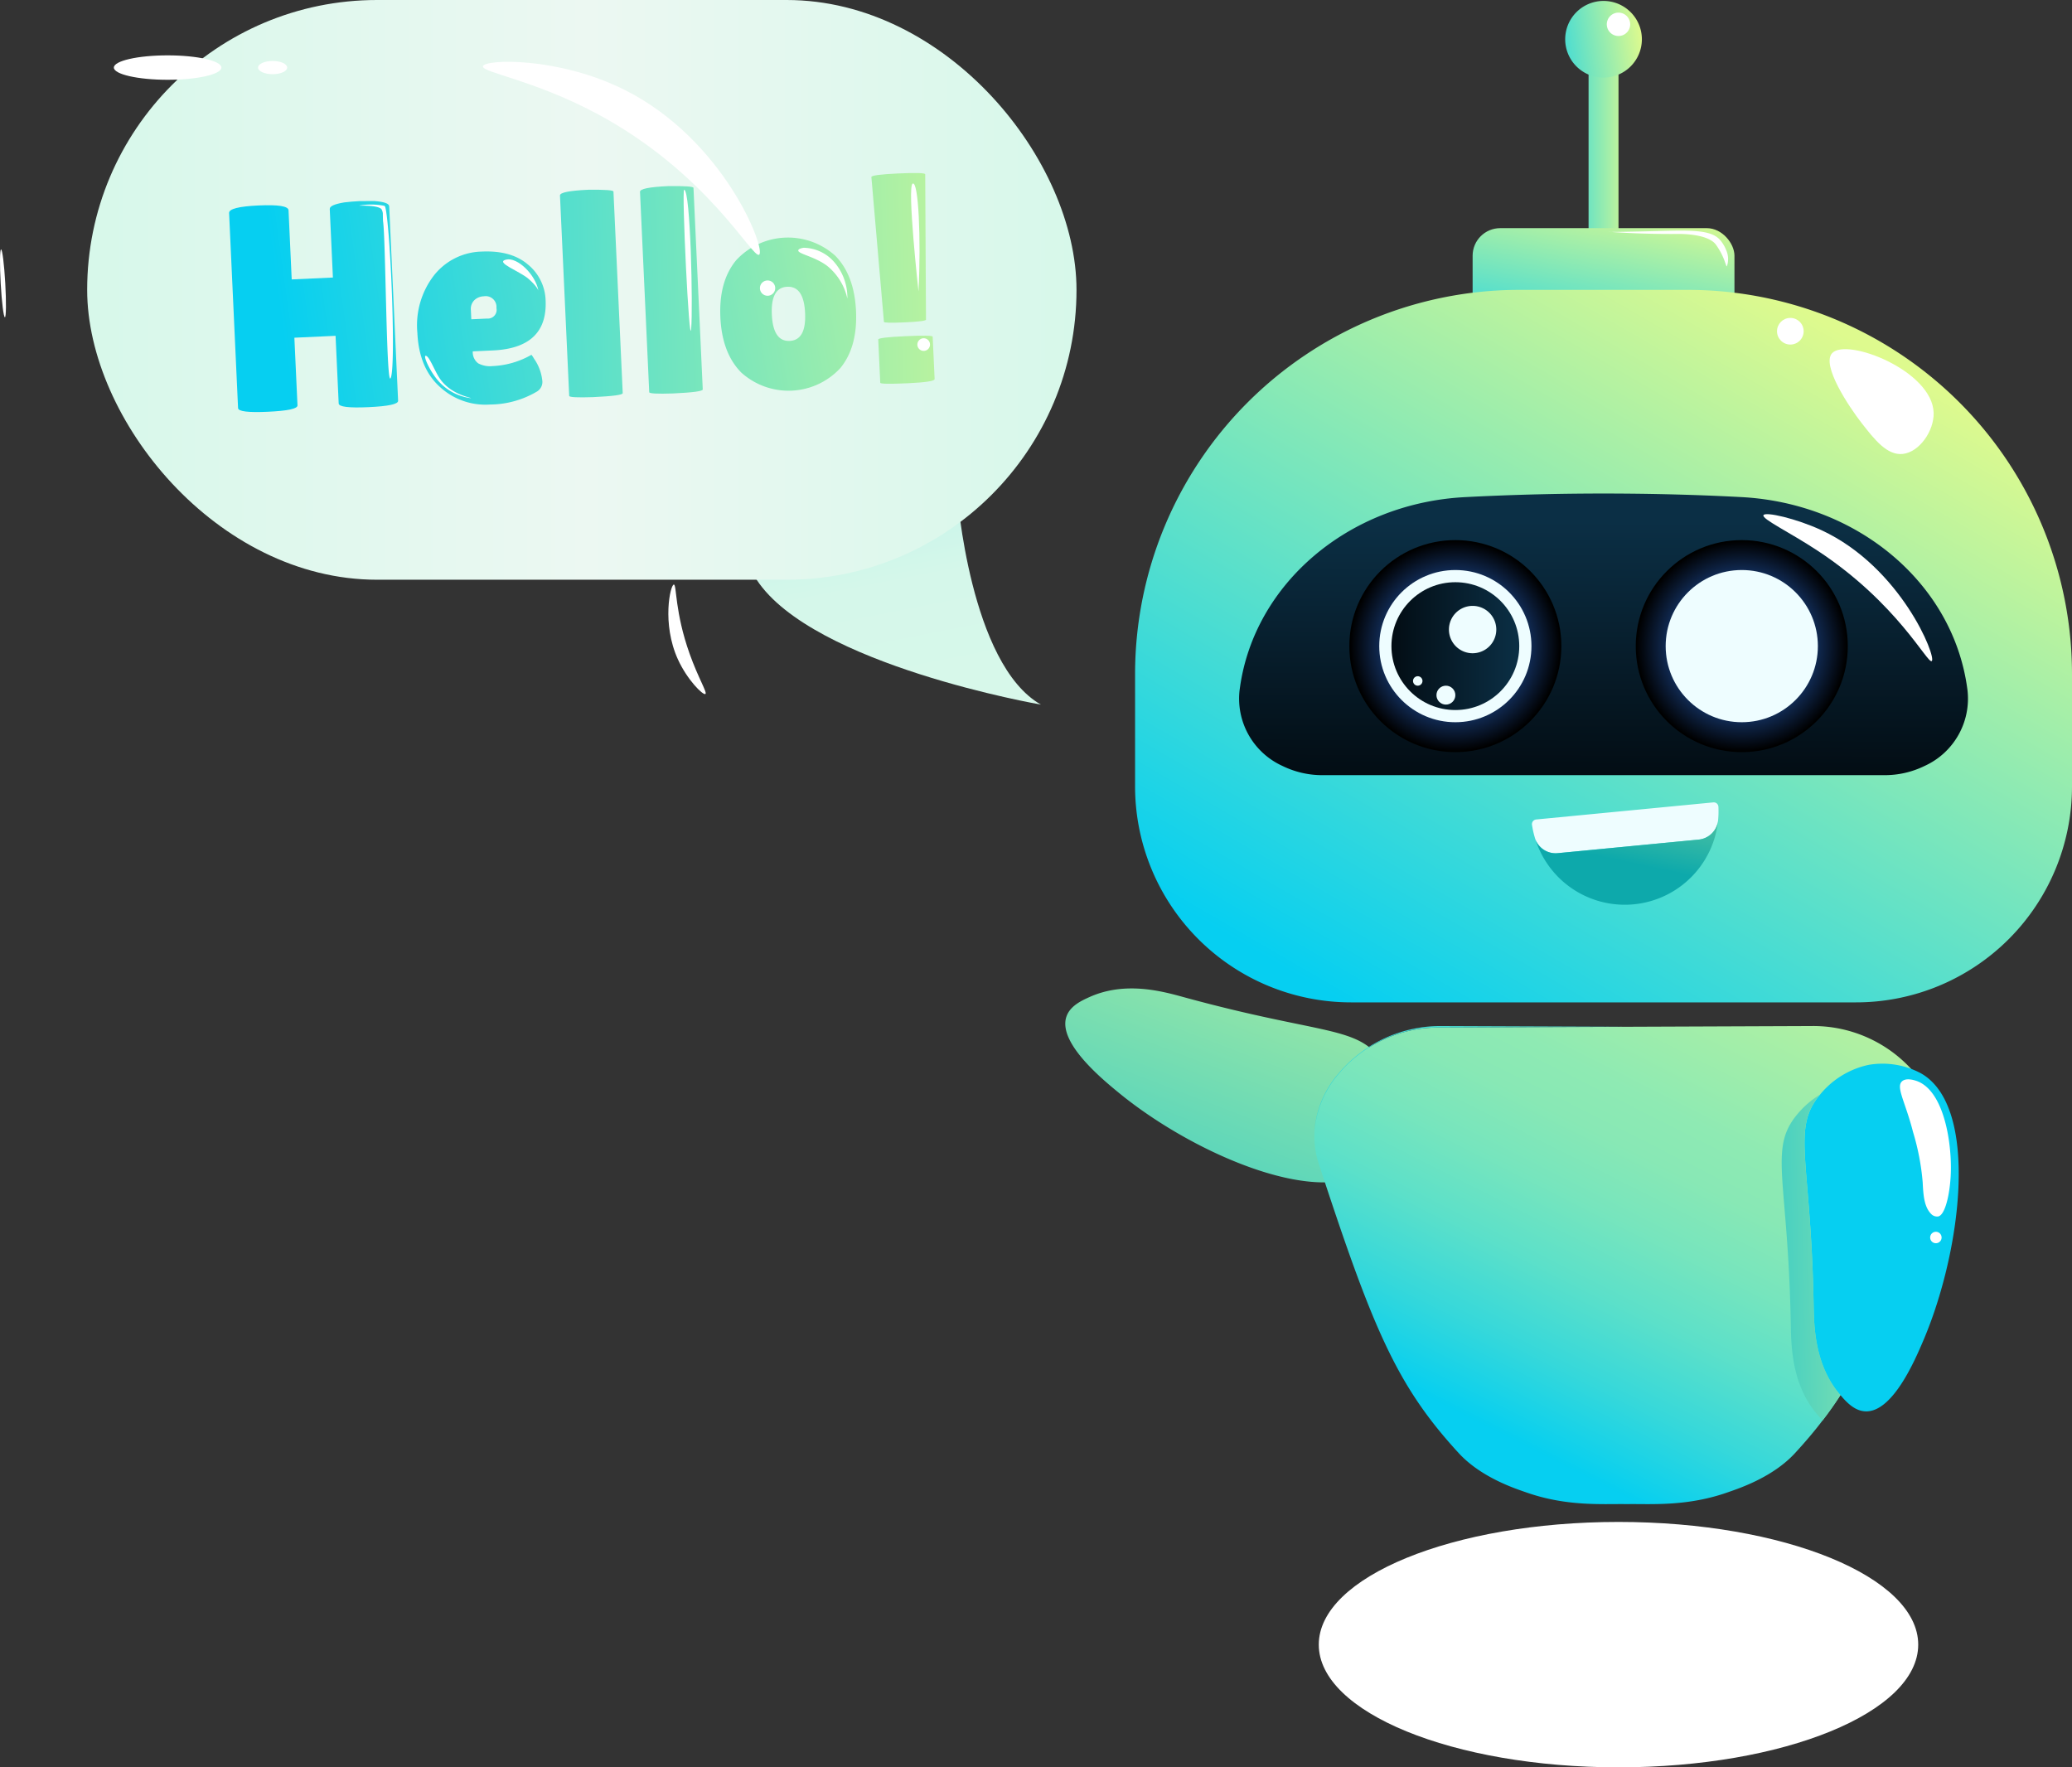 <svg xmlns="http://www.w3.org/2000/svg" xmlns:xlink="http://www.w3.org/1999/xlink" width="339.227" height="289.348" viewBox="0 0 339.227 289.348">
  <rect x="0" y="0" width="339.227" height="289.348" fill="#333333" stroke="none"/>
  <defs>
    <linearGradient id="linear-gradient" x1="0.306" y1="-0.067" x2="0.575" y2="0.944" gradientUnits="objectBoundingBox">
      <stop offset="0" stop-color="#aef0eb"/>
      <stop offset="0.013" stop-color="#b0f0ea"/>
      <stop offset="0.138" stop-color="#c1f3ea"/>
      <stop offset="0.289" stop-color="#cdf6ea"/>
      <stop offset="0.496" stop-color="#d5f7ea"/>
      <stop offset="1" stop-color="#d7f8ea"/>
    </linearGradient>
    <linearGradient id="linear-gradient-2" x1="-0.958" y1="1.402" x2="0.489" y2="-1.147" gradientUnits="objectBoundingBox">
      <stop offset="0.04" stop-color="#06bed8"/>
      <stop offset="1" stop-color="#defa8e"/>
    </linearGradient>
    <linearGradient id="linear-gradient-3" x1="-1.538" y1="0.545" x2="1.462" y2="0.479" gradientUnits="objectBoundingBox">
      <stop offset="0.04" stop-color="#06cff1"/>
      <stop offset="1" stop-color="#defa8e"/>
    </linearGradient>
    <linearGradient id="linear-gradient-4" x1="0.18" y1="1.234" x2="0.788" y2="-0.16" xlink:href="#linear-gradient-3"/>
    <linearGradient id="linear-gradient-5" x1="0.164" y1="1.011" x2="0.838" y2="0.125" xlink:href="#linear-gradient-3"/>
    <linearGradient id="linear-gradient-6" x1="0.498" y1="0.997" x2="0.505" y2="0.1" gradientUnits="objectBoundingBox">
      <stop offset="0" stop-color="#030d14"/>
      <stop offset="1" stop-color="#0b2f45"/>
    </linearGradient>
    <radialGradient id="radial-gradient" cx="0.5" cy="0.5" r="0.495" gradientUnits="objectBoundingBox">
      <stop offset="0.13" stop-color="#3280fc"/>
      <stop offset="1"/>
    </radialGradient>
    <linearGradient id="linear-gradient-7" x1="0" y1="0.5" x2="1" y2="0.5" xlink:href="#linear-gradient-6"/>
    <radialGradient id="radial-gradient-2" cx="0.5" cy="0.5" r="0.495" gradientTransform="translate(0)" xlink:href="#radial-gradient"/>
    <linearGradient id="linear-gradient-9" x1="-0.553" y1="0.654" x2="0.997" y2="0.428" xlink:href="#linear-gradient-3"/>
    <linearGradient id="linear-gradient-10" x1="0.351" y1="0.614" x2="1.353" y2="-1.559" gradientUnits="objectBoundingBox">
      <stop offset="0.071" stop-color="#0da9ab"/>
      <stop offset="1" stop-color="#defa8e"/>
    </linearGradient>
    <linearGradient id="linear-gradient-11" x1="0.18" y1="0.839" x2="0.955" y2="-0.344" gradientUnits="objectBoundingBox">
      <stop offset="0.04" stop-color="#06cff1"/>
      <stop offset="0.041" stop-color="#06cff0"/>
      <stop offset="0.161" stop-color="#36d8da"/>
      <stop offset="0.275" stop-color="#5ce0c9"/>
      <stop offset="0.379" stop-color="#77e5bd"/>
      <stop offset="0.472" stop-color="#88e8b5"/>
      <stop offset="0.542" stop-color="#8eeab3"/>
      <stop offset="0.8" stop-color="#b9f29e"/>
      <stop offset="1" stop-color="#defa8e"/>
    </linearGradient>
    <linearGradient id="linear-gradient-12" x1="0.278" y1="1.126" x2="1.21" y2="-2.092" xlink:href="#linear-gradient-3"/>
    <linearGradient id="linear-gradient-13" x1="3.161" y1="1.082" x2="5.745" y2="0.485" gradientUnits="objectBoundingBox">
      <stop offset="0.04" stop-color="#06cff1"/>
      <stop offset="0.073" stop-color="#0fd0ec"/>
      <stop offset="0.415" stop-color="#66e2c4"/>
      <stop offset="0.694" stop-color="#a7efa7"/>
      <stop offset="0.896" stop-color="#cef694"/>
      <stop offset="1" stop-color="#defa8e"/>
    </linearGradient>
    <linearGradient id="linear-gradient-14" x1="-1.261" y1="0.682" x2="3.113" y2="0.271" xlink:href="#linear-gradient-2"/>
    <radialGradient id="radial-gradient-3" cx="0.5" cy="0.5" r="1.221" gradientTransform="translate(0.291 -1.595) scale(0.409 0.409)" gradientUnits="objectBoundingBox">
      <stop offset="0" stop-color="#bcd7d6"/>
      <stop offset="1" stop-color="#fff"/>
    </radialGradient>
    <linearGradient id="linear-gradient-15" y1="0.5" x2="1" y2="0.5" gradientUnits="objectBoundingBox">
      <stop offset="0" stop-color="#d7f8ea"/>
      <stop offset="0.505" stop-color="#ecf8f2"/>
      <stop offset="1" stop-color="#d7f8ea"/>
    </linearGradient>
    <linearGradient id="linear-gradient-16" x1="0.098" y1="0.485" x2="4.822" y2="-0.319" xlink:href="#linear-gradient-3"/>
    <linearGradient id="linear-gradient-17" x1="-1.231" y1="0.753" x2="4.986" y2="-0.354" xlink:href="#linear-gradient-3"/>
    <linearGradient id="linear-gradient-18" x1="-4.818" y1="0.819" x2="7.908" y2="0.003" xlink:href="#linear-gradient-3"/>
    <linearGradient id="linear-gradient-19" x1="-6.038" y1="0.915" x2="6.688" y2="0.099" xlink:href="#linear-gradient-3"/>
    <linearGradient id="linear-gradient-20" x1="-3.297" y1="1.242" x2="2.578" y2="0.135" xlink:href="#linear-gradient-3"/>
    <linearGradient id="linear-gradient-21" x1="-9.495" y1="1.182" x2="3.132" y2="0.377" xlink:href="#linear-gradient-3"/>
  </defs>
  <g id="Group_17" data-name="Group 17" transform="translate(-50.762 -113.296)">
    <g id="Group_16" data-name="Group 16" transform="translate(46 -6)">
      <path id="Path_1" data-name="Path 1" d="M161.472,200.1s2.075,27.957,13.71,34.554c0,0-37.353-6.451-46.539-20.44S161.472,200.1,161.472,200.1Z" fill="url(#linear-gradient)"/>
      <path id="Path_2" data-name="Path 2" d="M198.677,282.581c23.017,6.3,28.455,4.54,32.557,10.71a14.06,14.06,0,0,1,2.394,8.974,13.349,13.349,0,0,1-3.743,7.815c-7.885,7.633-29.582-1.7-42.008-11.918-2.71-2.227-9.978-8.2-8.514-12.443.6-1.739,2.463-2.6,3.8-3.2C189.075,279.874,195.206,281.63,198.677,282.581Z" fill="url(#linear-gradient-2)"/>
      <rect id="Rectangle_2" data-name="Rectangle 2" width="4.899" height="32.148" transform="translate(264.843 127.869)" fill="url(#linear-gradient-3)"/>
      <rect id="Rectangle_3" data-name="Rectangle 3" width="42.868" height="21.126" rx="4.517" transform="translate(245.859 156.649)" fill="url(#linear-gradient-4)"/>
      <path id="Rectangle_4" data-name="Rectangle 4" d="M62.919,0H90.474a62.919,62.919,0,0,1,62.919,62.919v18.37a35.363,35.363,0,0,1-35.363,35.363H35.363A35.363,35.363,0,0,1,0,81.289V62.919A62.919,62.919,0,0,1,62.919,0Z" transform="translate(190.596 166.753)" fill="url(#linear-gradient-5)"/>
      <path id="Path_3" data-name="Path 3" d="M319.862,244.693h0a14.8,14.8,0,0,1-6.543,1.512H221.267a14.8,14.8,0,0,1-6.544-1.512h0a12.107,12.107,0,0,1-7.016-12.407l.051-.367c2.359-17.1,17.845-30.245,36.831-31.233,8.032-.417,16.462-.633,25.256-.582q10.332.06,19.957.572c19.057.983,34.658,14.077,37.025,31.24l.051.37A12.1,12.1,0,0,1,319.862,244.693Z" fill="url(#linear-gradient-6)"/>
      <g id="Group_8" data-name="Group 8">
        <circle id="Ellipse_1" data-name="Ellipse 1" cx="17.358" cy="17.358" r="17.358" transform="translate(225.674 207.721)" fill="url(#radial-gradient)" style="mix-blend-mode: screen;isolation: isolate"/>
        <g id="Group_3" data-name="Group 3">
          <circle id="Ellipse_2" data-name="Ellipse 2" cx="12.459" cy="12.459" r="12.459" transform="translate(230.573 212.62)" fill="#eefdff"/>
        </g>
        <g id="Group_4" data-name="Group 4">
          <circle id="Ellipse_3" data-name="Ellipse 3" cx="10.464" cy="10.464" r="10.464" transform="translate(232.567 214.615)" fill="url(#linear-gradient-7)"/>
        </g>
        <g id="Group_5" data-name="Group 5">
          <path id="Path_4" data-name="Path 4" d="M249.735,222.367a3.877,3.877,0,1,1-3.876-3.876A3.876,3.876,0,0,1,249.735,222.367Z" fill="#eefdff"/>
        </g>
        <g id="Group_6" data-name="Group 6">
          <circle id="Ellipse_4" data-name="Ellipse 4" cx="1.547" cy="1.547" r="1.547" transform="translate(239.938 231.557)" fill="#eefdff"/>
        </g>
        <g id="Group_7" data-name="Group 7">
          <path id="Path_5" data-name="Path 5" d="M237.649,230.783a.773.773,0,1,1-.773-.773A.773.773,0,0,1,237.649,230.783Z" fill="#eefdff"/>
        </g>
      </g>
      <g id="Group_14" data-name="Group 14">
        <circle id="Ellipse_5" data-name="Ellipse 5" cx="17.358" cy="17.358" r="17.358" transform="translate(272.566 207.721)" fill="url(#radial-gradient-2)" style="mix-blend-mode: screen;isolation: isolate"/>
        <g id="Group_9" data-name="Group 9">
          <circle id="Ellipse_6" data-name="Ellipse 6" cx="12.459" cy="12.459" r="12.459" transform="translate(277.465 212.62)" fill="#eefdff"/>
        </g>
        <g id="Group_10" data-name="Group 10">
          <circle id="Ellipse_7" data-name="Ellipse 7" cx="10.464" cy="10.464" r="10.464" transform="translate(279.459 214.615)" fill="url(#linear-gradient-7)"/>
        </g>
        <g id="Group_11" data-name="Group 11">
          <path id="Path_6" data-name="Path 6" d="M296.628,222.367a3.876,3.876,0,1,1-3.877-3.876A3.877,3.877,0,0,1,296.628,222.367Z" fill="#eefdff"/>
        </g>
        <g id="Group_12" data-name="Group 12">
          <circle id="Ellipse_8" data-name="Ellipse 8" cx="1.547" cy="1.547" r="1.547" transform="translate(286.831 231.557)" fill="#eefdff"/>
        </g>
        <g id="Group_13" data-name="Group 13">
          <path id="Path_7" data-name="Path 7" d="M284.541,230.783a.773.773,0,1,1-.773-.773A.773.773,0,0,1,284.541,230.783Z" fill="#eefdff"/>
        </g>
      </g>
      <path id="Path_8" data-name="Path 8" d="M273.569,125.726a6.277,6.277,0,1,1-6.276-6.277A6.276,6.276,0,0,1,273.569,125.726Z" fill="url(#linear-gradient-9)"/>
      <path id="Path_9" data-name="Path 9" d="M271.656,123.276a1.914,1.914,0,1,1-1.914-1.913A1.914,1.914,0,0,1,271.656,123.276Z" fill="#fff"/>
      <path id="Path_10" data-name="Path 10" d="M321.337,186.878c.083,2.931-2.309,6.435-5.049,6.735-2.569.281-4.62-2.343-6.735-5.049-2.084-2.668-6.644-9.519-4.828-11.457C307.119,174.551,321.14,179.965,321.337,186.878Z" fill="#fff"/>
      <circle id="Ellipse_9" data-name="Ellipse 9" cx="2.181" cy="2.181" r="2.181" transform="translate(295.694 171.345)" fill="#fff"/>
      <path id="Path_11" data-name="Path 11" d="M321.026,227.526c-.7.494-5.579-9.445-18.676-18.064-4.6-3.029-9.15-5.189-8.879-5.817s5.393.548,9.491,2.449C316.019,212.152,321.858,226.939,321.026,227.526Z" fill="#fff"/>
      <path id="Path_12" data-name="Path 12" d="M287.486,162.9c-.156.023-.256-.9-1.019-2.312a12.42,12.42,0,0,0-.766-1.225c-1.315-1.809-5.773-1.769-6.123-1.766-6.943.06-11.407-.38-11.4-.339s3.257-.031,5.643-.079c6.73-.137,10.741-.5,12.459,1.3a5.645,5.645,0,0,1,1.072,1.722A3.611,3.611,0,0,1,287.486,162.9Z" fill="#fff"/>
      <path id="Path_13" data-name="Path 13" d="M286.042,253.654a3.543,3.543,0,0,1-3.218,3.1l-22.994,2.217a3.541,3.541,0,0,1-3.751-2.431,15.382,15.382,0,0,1-.5-2.2.763.763,0,0,1,.154-.586.772.772,0,0,1,.532-.292l29.009-2.8a.756.756,0,0,1,.828.72A15.454,15.454,0,0,1,286.042,253.654Z" fill="#eefdff"/>
      <path id="Path_14" data-name="Path 14" d="M286.043,253.656a15.354,15.354,0,0,1-29.87,3.168,3.553,3.553,0,0,0,3.656,2.15l23-2.214A3.549,3.549,0,0,0,286.043,253.656Z" fill="url(#linear-gradient-10)"/>
      <path id="Path_15" data-name="Path 15" d="M322.271,305.3c0,.211,0,.413-.01.606a14.18,14.18,0,0,1-.744,4.032c-6.328,19.335-10.122,29.531-15.44,37.779-.918,1.424-1.883,2.792-2.921,4.133-1.359,1.792-2.847,3.537-4.5,5.337-3.675,4-9.232,5.8-11.023,6.43-6.549,2.314-12.336,1.892-16.184,1.929h-.671c-3.858-.037-9.635.385-16.184-1.929-1.791-.625-7.357-2.434-11.022-6.43-10.1-10.995-13.989-20.134-22.862-47.249a14.159,14.159,0,0,1-.735-3.784,14.7,14.7,0,0,1-.009-1.571,16.449,16.449,0,0,1,3.839-9.323,21.276,21.276,0,0,1,16.552-7.734l30.761-.128,30.2-.119A21.793,21.793,0,0,1,318.3,295.03a16.87,16.87,0,0,1,3.747,7.8c.065.386.12.781.156,1.167C322.243,304.426,322.271,304.858,322.271,305.3Z" fill="url(#linear-gradient-11)"/>
      <path id="Path_16" data-name="Path 16" d="M271.114,287.4l-30.762.129a21.274,21.274,0,0,0-16.551,7.734,16.451,16.451,0,0,0-3.84,9.323,16.3,16.3,0,0,1,3.959-9.553,21.785,21.785,0,0,1,16.984-7.752Z" fill="url(#linear-gradient-12)"/>
      <path id="Path_17" data-name="Path 17" d="M301.687,332.72c-.449-23.861-3.677-28.58,1.084-34.256a14.059,14.059,0,0,1,7.933-4.831,13.351,13.351,0,0,1,8.554,1.385c9.549,5.41,6.715,28.861.426,43.664-1.372,3.228-5.051,11.887-9.535,11.68-1.836-.084-3.191-1.628-4.142-2.742C301.8,342.7,301.755,336.317,301.687,332.72Z" fill="url(#linear-gradient-13)"/>
      <path id="Path_18" data-name="Path 18" d="M306.077,347.716c-.918,1.424-1.883,2.792-2.921,4.133-.33-.339-.624-.679-.891-.991-4.207-4.924-4.252-11.3-4.317-14.9-.45-23.863-3.683-28.575,1.084-34.252a14.892,14.892,0,0,1,3.7-3.2c-4.7,5.658-1.5,10.416-1.047,34.206.064,3.6.119,9.975,4.317,14.907A.366.366,0,0,1,306.077,347.716Z" fill="url(#linear-gradient-14)"/>
      <path id="Path_19" data-name="Path 19" d="M319.542,312.85a39.511,39.511,0,0,0-1.578-8.221c-1.258-4.934-2.836-7.339-1.811-8.291.667-.621,1.981-.2,2.279-.107,4.51,1.439,5.906,9.9,5.712,15.2-.119,3.242-.91,6.867-2.1,7.027a1.349,1.349,0,0,1-.987-.294C319.734,316.988,319.645,314.8,319.542,312.85Z" fill="#fff"/>
      <path id="Path_20" data-name="Path 20" d="M322.639,321.9a.936.936,0,1,1-.936-.936A.937.937,0,0,1,322.639,321.9Z" fill="#fff"/>
      <ellipse id="Ellipse_10" data-name="Ellipse 10" cx="49.07" cy="20.089" rx="49.07" ry="20.089" transform="translate(220.672 368.467)" fill="url(#radial-gradient-3)" style="mix-blend-mode: soft-light;isolation: isolate"/>
      <rect id="Rectangle_5" data-name="Rectangle 5" width="161.974" height="94.914" rx="47.457" transform="translate(19.033 119.296)" fill="url(#linear-gradient-15)"/>
      <g id="Group_15" data-name="Group 15">
        <path id="Path_21" data-name="Path 21" d="M69.94,184.913q.037.819-4.828,1.042t-4.9-.6l-.51-11.08-6.744.31.509,11.08q.037.819-4.828,1.043t-4.9-.6l-1.468-31.938q-.046-1.013,4.819-1.236t4.912.788l.52,11.321,6.745-.31-.516-11.224q-.031-.675,2.364-1.074,1.248-.154,2.453-.209l2.461-.017q2.421.179,2.453.852Z" fill="url(#linear-gradient-16)"/>
        <path id="Path_22" data-name="Path 22" d="M92.7,183.383a15.263,15.263,0,0,1-7.722,2.142,10.991,10.991,0,0,1-8.194-2.882q-3.426-3.1-3.69-8.858a13.371,13.371,0,0,1,2.729-9.418,10.257,10.257,0,0,1,7.811-3.883q4.816-.222,7.555,2.114a7.882,7.882,0,0,1,2.9,5.853q.36,7.8-8.6,8.216l-3.324.153a2.273,2.273,0,0,0,.887,1.962,4.077,4.077,0,0,0,2.362.447,13.97,13.97,0,0,0,6.336-1.836c.03-.033.185.184.464.654a7.568,7.568,0,0,1,1.317,3.44A1.839,1.839,0,0,1,92.7,183.383Zm-6.661-13.645a1.77,1.77,0,0,0-2.069-1.932,2.338,2.338,0,0,0-1.54.626,2.009,2.009,0,0,0-.576,1.644l.069,1.493,2.6-.12A1.428,1.428,0,0,0,86.042,169.738Z" fill="url(#linear-gradient-17)"/>
        <path id="Path_23" data-name="Path 23" d="M106.715,183.657q.02.434-4.894.659-3.856.129-3.871-.208L96.442,151.3q-.033-.723,4.639-.937,4.1-.044,4.117.293Z" fill="url(#linear-gradient-18)"/>
        <path id="Path_24" data-name="Path 24" d="M119.817,183.055q.02.432-4.893.659-3.857.129-3.872-.208L109.544,150.7q-.033-.723,4.64-.937,4.1-.045,4.116.293Z" fill="url(#linear-gradient-19)"/>
        <path id="Path_25" data-name="Path 25" d="M126.135,180.3q-3.164-3.185-3.434-9.063t2.588-9.339a11.556,11.556,0,0,1,16.21-.745q3.14,3.186,3.41,9.064t-2.564,9.338a11.555,11.555,0,0,1-16.21.745Zm7.512-14.055q-2.723.125-2.518,4.557t2.926,4.306q2.721-.125,2.518-4.556T133.647,166.247Z" fill="url(#linear-gradient-20)"/>
        <path id="Path_26" data-name="Path 26" d="M148.549,174.879q-.015-.337,4.441-.542t4.469.084l.319,6.937q.022.481-4.434.686t-4.469-.084Zm7.816-3.256q.013.289-3.431.447t-3.456-.082l-2.054-23.705q-.018-.386,4.39-.588t4.423.135Z" fill="url(#linear-gradient-21)"/>
      </g>
      <path id="Path_27" data-name="Path 27" d="M155.14,167.024s-1.9-17.2-.955-17.669S155.578,158.281,155.14,167.024Z" fill="#fff"/>
      <path id="Path_28" data-name="Path 28" d="M157.022,175.708a1.034,1.034,0,1,1-1.033-1.033A1.034,1.034,0,0,1,157.022,175.708Z" fill="#fff"/>
      <path id="Path_29" data-name="Path 29" d="M143.49,168.176a8.851,8.851,0,0,0-2.094-5.91,6.783,6.783,0,0,0-5.029-2.406c-.2.023-.87.139-.914.42-.091.582,2.655.987,4.708,2.526A9.49,9.49,0,0,1,143.49,168.176Z" fill="#fff"/>
      <path id="Path_30" data-name="Path 30" d="M116.769,150.365c1.055-.01,1.456,19.278,1.15,22.767S116.344,150.369,116.769,150.365Z" fill="#fff"/>
      <path id="Path_31" data-name="Path 31" d="M92.908,166.88c-.462-2.608-3.439-5.536-5.3-5.078s2.2,1.868,3.658,3.126S92.908,166.88,92.908,166.88Z" fill="#fff"/>
      <path id="Path_32" data-name="Path 32" d="M76.594,181.735a8.493,8.493,0,0,0,5.286,2.753c.046-.107-3.377-.565-5.177-3.313-.847-1.293-1.686-3.627-2.244-3.628a.087.087,0,0,0-.055.016C74.118,177.771,75.211,180.2,76.594,181.735Z" fill="#fff"/>
      <path id="Path_33" data-name="Path 33" d="M68.688,181.248c-.689.946-.782-23.4-1.222-25.774v-.156c-.009-.156-.018-.468-.027-1.093a1.674,1.674,0,0,0-.241-.716c-.9-.816-4.866-.4-3.176-.625a11.149,11.149,0,0,1,3.655.109c.191.069.2.442.248.58C68.789,158.4,69.606,180,68.688,181.248Z" fill="#fff"/>
    </g>
    <path id="Path_34" data-name="Path 34" d="M175.051,154.989c-1.053.783-8.394-13.425-26.723-23.163-10.312-5.478-18.724-6.684-18.5-7.68.258-1.167,12.278-1.6,23.176,3.854C169.368,136.189,176.192,154.142,175.051,154.989Z" fill="#fff"/>
    <circle id="Ellipse_11" data-name="Ellipse 11" cx="1.255" cy="1.255" r="1.255" transform="translate(175.173 159.209)" fill="#fff"/>
    <ellipse id="Ellipse_12" data-name="Ellipse 12" cx="8.804" cy="2" rx="8.804" ry="2" transform="translate(69.401 122.359)" fill="#fff"/>
    <path id="Path_35" data-name="Path 35" d="M97.78,124.359c0,.6-1.067,1.084-2.384,1.084s-2.385-.485-2.385-1.084,1.068-1.083,2.385-1.083S97.78,123.761,97.78,124.359Z" fill="#fff"/>
    <path id="Path_36" data-name="Path 36" d="M51.624,159.666c.174,3.068.146,5.564-.06,5.575s-.515-2.465-.688-5.532-.146-5.563.061-5.575S51.451,156.6,51.624,159.666Z" fill="#fff"/>
    <path id="Path_37" data-name="Path 37" d="M163.667,220.333c1.43,4.018,2.929,6.366,2.583,6.584-.39.245-2.971-2.312-4.5-5.667-2.675-5.87-1.238-12.231-.667-12.25C161.564,208.984,161.219,213.461,163.667,220.333Z" fill="#fff"/>
  </g>
</svg>
